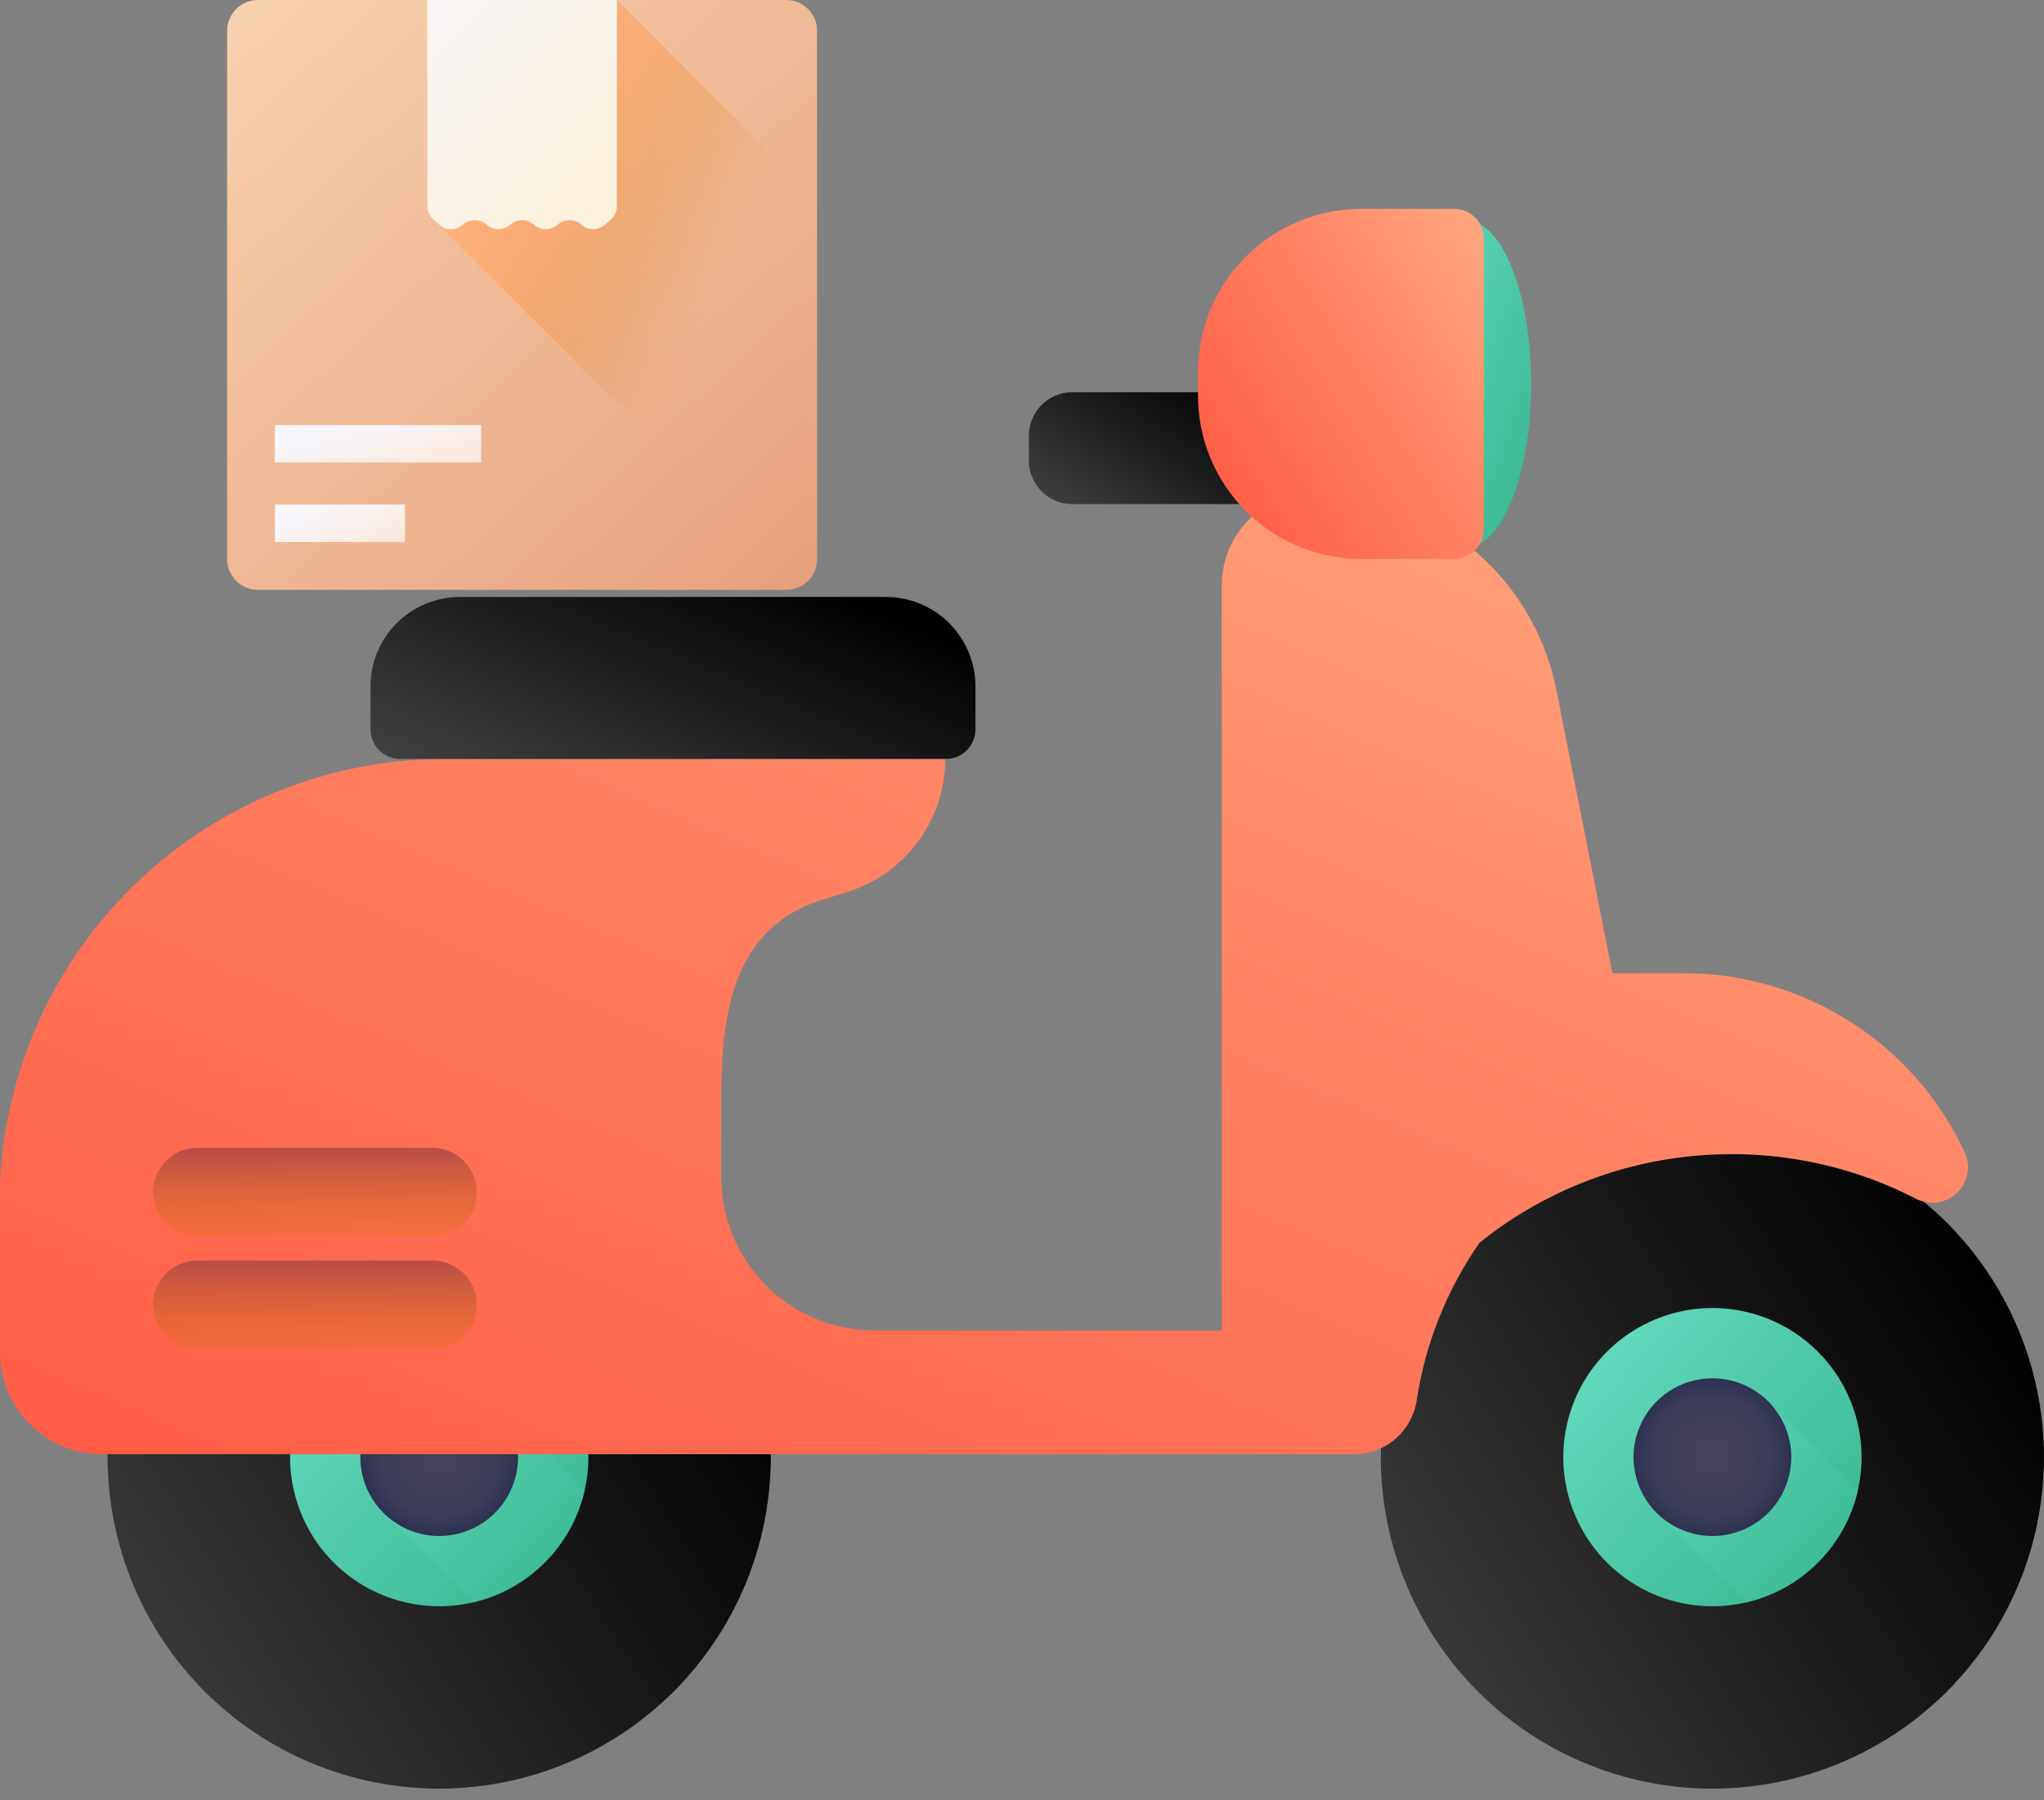 <svg width="84" height="74" viewBox="0 0 84 74" fill="none" xmlns="http://www.w3.org/2000/svg">
<rect x="0" y="0" width="84" height="74" fill="#808080" stroke="none"/>
<path d="M18.499 46.276V73.513C18.349 73.519 18.199 73.521 18.048 73.521C17.897 73.521 17.748 73.521 17.597 73.513V46.276C17.749 46.268 17.899 46.268 18.05 46.268C18.201 46.268 18.351 46.268 18.499 46.276Z" fill="url(#paint0_linear)"/>
<path d="M31.676 59.894C31.676 60.045 31.676 60.194 31.668 60.345H4.431C4.423 60.195 4.423 60.043 4.423 59.894C4.423 59.745 4.423 59.593 4.431 59.443H31.668C31.674 59.593 31.676 59.743 31.676 59.894Z" fill="url(#paint1_linear)"/>
<path d="M28.001 50.584L8.739 69.846C8.519 69.64 8.306 69.427 8.101 69.208L17.601 59.708L17.863 59.446L25.348 51.961L27.36 49.946C27.58 50.151 27.793 50.364 27.998 50.584H28.001Z" fill="url(#paint2_linear)"/>
<path d="M28.001 69.205C27.796 69.425 27.583 69.638 27.363 69.843L25.351 67.83L18.501 60.984L8.101 50.584C8.306 50.365 8.519 50.152 8.739 49.946L28.001 69.205Z" fill="url(#paint3_linear)"/>
<path d="M4.424 59.894C4.424 57.199 5.223 54.565 6.72 52.324C8.218 50.083 10.346 48.337 12.835 47.305C15.325 46.274 18.065 46.004 20.708 46.53C23.351 47.056 25.779 48.353 27.685 50.259C29.591 52.165 30.888 54.593 31.414 57.236C31.94 59.879 31.67 62.619 30.639 65.109C29.607 67.598 27.861 69.726 25.62 71.224C23.379 72.721 20.745 73.52 18.05 73.52C14.436 73.52 10.97 72.085 8.415 69.529C5.86 66.974 4.424 63.508 4.424 59.894H4.424Z" fill="url(#paint4_linear)"/>
<path d="M24.179 59.894C24.179 61.106 23.82 62.291 23.146 63.299C22.473 64.307 21.515 65.093 20.395 65.556C19.276 66.02 18.043 66.142 16.854 65.905C15.665 65.669 14.573 65.085 13.716 64.228C12.859 63.371 12.275 62.279 12.039 61.09C11.802 59.901 11.924 58.668 12.388 57.548C12.851 56.428 13.637 55.471 14.645 54.798C15.653 54.124 16.838 53.765 18.05 53.765C19.675 53.765 21.235 54.411 22.384 55.56C23.533 56.709 24.179 58.268 24.179 59.894Z" fill="url(#paint5_linear)"/>
<path d="M24.019 61.284L20.409 57.672C20.109 57.369 19.751 57.128 19.358 56.963C18.964 56.798 18.542 56.713 18.115 56.712C17.688 56.711 17.265 56.794 16.871 56.957C16.476 57.12 16.118 57.359 15.816 57.661C15.514 57.963 15.275 58.321 15.112 58.716C14.949 59.11 14.866 59.533 14.867 59.96C14.868 60.387 14.953 60.809 15.118 61.203C15.283 61.596 15.524 61.954 15.827 62.254L19.439 65.863C20.554 65.603 21.573 65.037 22.383 64.227C23.192 63.418 23.759 62.399 24.019 61.284Z" fill="url(#paint6_linear)"/>
<path d="M21.29 59.895C21.29 60.536 21.1 61.163 20.744 61.696C20.387 62.229 19.881 62.644 19.289 62.889C18.697 63.135 18.045 63.199 17.416 63.074C16.788 62.949 16.21 62.64 15.757 62.186C15.304 61.733 14.995 61.156 14.87 60.527C14.745 59.898 14.809 59.246 15.055 58.654C15.3 58.062 15.716 57.556 16.249 57.2C16.782 56.844 17.409 56.654 18.05 56.654C18.909 56.654 19.733 56.996 20.341 57.604C20.949 58.211 21.29 59.036 21.29 59.895Z" fill="url(#paint7_radial)"/>
<path d="M70.823 46.276V73.513C70.673 73.519 70.523 73.521 70.372 73.521C70.221 73.521 70.072 73.521 69.921 73.513V46.276C70.073 46.268 70.223 46.268 70.374 46.268C70.525 46.268 70.675 46.268 70.823 46.276Z" fill="url(#paint8_linear)"/>
<path d="M84 59.894C84 60.045 84 60.194 83.992 60.345H56.755C56.747 60.195 56.747 60.043 56.747 59.894C56.747 59.745 56.747 59.593 56.755 59.443H83.992C83.997 59.593 84 59.743 84 59.894Z" fill="url(#paint9_linear)"/>
<path d="M80.325 50.584L69.925 60.984L63.076 67.83L61.063 69.846C60.843 69.64 60.63 69.427 60.425 69.208L69.284 60.346L69.735 59.895L69.925 59.707L70.186 59.446L79.686 49.946C79.906 50.151 80.119 50.364 80.324 50.584H80.325Z" fill="url(#paint10_linear)"/>
<path d="M80.325 69.205C80.12 69.425 79.907 69.638 79.687 69.843L60.425 50.584C60.63 50.365 60.843 50.152 61.063 49.946L63.076 51.959L70.376 59.259L80.325 69.205Z" fill="url(#paint11_linear)"/>
<path d="M56.747 59.894C56.747 57.199 57.546 54.565 59.043 52.324C60.541 50.083 62.669 48.337 65.159 47.305C67.648 46.274 70.388 46.004 73.031 46.53C75.674 47.056 78.102 48.353 80.008 50.259C81.914 52.165 83.211 54.593 83.737 57.236C84.263 59.879 83.993 62.619 82.962 65.109C81.93 67.598 80.184 69.726 77.943 71.224C75.702 72.721 73.068 73.52 70.373 73.52C66.759 73.52 63.294 72.084 60.738 69.529C58.183 66.974 56.747 63.508 56.747 59.894V59.894Z" fill="url(#paint12_linear)"/>
<path d="M76.503 59.894C76.503 61.106 76.144 62.291 75.47 63.299C74.797 64.307 73.839 65.093 72.719 65.556C71.6 66.02 70.367 66.142 69.178 65.905C67.989 65.669 66.897 65.085 66.04 64.228C65.183 63.371 64.599 62.279 64.363 61.09C64.126 59.901 64.248 58.668 64.712 57.548C65.175 56.428 65.961 55.471 66.969 54.798C67.977 54.124 69.162 53.765 70.374 53.765C71.999 53.765 73.558 54.411 74.708 55.56C75.857 56.709 76.503 58.268 76.503 59.894Z" fill="url(#paint13_linear)"/>
<path d="M76.342 61.284L72.732 57.672C72.432 57.369 72.074 57.128 71.681 56.963C71.287 56.798 70.865 56.713 70.438 56.712C70.011 56.711 69.588 56.794 69.194 56.957C68.799 57.12 68.441 57.359 68.139 57.661C67.837 57.963 67.598 58.321 67.435 58.716C67.272 59.11 67.189 59.533 67.19 59.96C67.191 60.387 67.276 60.809 67.441 61.203C67.606 61.596 67.847 61.954 68.15 62.254L71.762 65.863C72.876 65.603 73.896 65.036 74.705 64.227C75.515 63.418 76.082 62.398 76.342 61.284Z" fill="url(#paint14_linear)"/>
<path d="M73.614 59.895C73.614 60.536 73.424 61.163 73.068 61.696C72.712 62.229 72.206 62.644 71.613 62.889C71.021 63.135 70.369 63.199 69.741 63.074C69.112 62.949 68.534 62.64 68.081 62.187C67.628 61.733 67.319 61.156 67.194 60.527C67.069 59.899 67.133 59.247 67.379 58.655C67.624 58.063 68.039 57.556 68.572 57.2C69.105 56.844 69.732 56.654 70.373 56.654C71.233 56.654 72.057 56.995 72.665 57.603C73.272 58.211 73.614 59.035 73.614 59.895Z" fill="url(#paint15_radial)"/>
<path d="M50.21 59.774H4.2C3.086 59.774 2.018 59.331 1.23 58.544C0.442 57.756 0 56.688 0 55.574L0 49.494C0 49.458 0 49.422 0 49.387C0 49.381 0 49.375 0 49.369C0 49.335 0 49.301 0 49.269V49.246C0 49.213 0 49.179 0 49.146V49.125C0 49.097 0 49.069 0 49.041V49.014C0 48.985 0 48.955 0 48.926V48.884C0 48.859 0 48.833 0 48.808V48.753V48.713C0 48.678 0 48.643 0 48.613V48.598C0.23 43.901 2.259 39.474 5.667 36.233C9.074 32.993 13.598 31.188 18.3 31.194H38.847C38.847 32.415 38.457 33.604 37.734 34.587C37.011 35.571 35.992 36.298 34.827 36.662L33.8 36.981C30.278 38.081 29.642 41.341 29.642 45.031V48.388C29.642 50.059 30.306 51.661 31.487 52.843C32.669 54.024 34.271 54.688 35.942 54.688H50.21V24.074C50.207 23.063 50.604 22.092 51.314 21.372C52.023 20.652 52.989 20.242 54 20.231H54.057C56.395 20.231 58.66 21.042 60.466 22.526C62.273 24.01 63.508 26.074 63.963 28.367L66.263 40.003H69.2C71.625 40.002 74 40.695 76.045 41.999C78.09 43.303 79.719 45.164 80.742 47.363C80.869 47.641 80.906 47.952 80.848 48.253C80.79 48.553 80.638 48.828 80.416 49.038C80.194 49.248 79.911 49.383 79.607 49.425C79.304 49.466 78.996 49.411 78.725 49.268C77.256 48.511 75.681 47.98 74.053 47.693C73.189 47.54 72.315 47.456 71.438 47.442H71.156C67.389 47.437 63.735 48.722 60.8 51.083C59.455 53.016 58.573 55.232 58.221 57.56C58.15 58.028 57.952 58.467 57.65 58.831C57.41 59.125 57.107 59.362 56.764 59.525C56.421 59.687 56.046 59.772 55.666 59.771L50.21 59.774Z" fill="url(#paint16_linear)"/>
<path d="M51.754 20.721H44.068C43.594 20.721 43.141 20.533 42.806 20.198C42.471 19.863 42.283 19.409 42.283 18.936V17.906C42.283 17.432 42.471 16.978 42.806 16.644C43.141 16.309 43.594 16.121 44.068 16.121H51.754C52.227 16.121 52.681 16.309 53.016 16.644C53.351 16.978 53.539 17.432 53.539 17.906V18.936C53.539 19.409 53.351 19.863 53.016 20.198C52.681 20.533 52.227 20.721 51.754 20.721Z" fill="url(#paint17_linear)"/>
<path d="M62.924 15.778C62.924 12.07 61.731 9.064 60.259 9.064C58.787 9.064 57.596 12.07 57.596 15.778C57.596 19.486 58.789 22.492 60.259 22.492C61.729 22.492 62.924 19.487 62.924 15.778Z" fill="url(#paint18_linear)"/>
<path d="M59.76 22.973H55.943C54.163 22.973 52.456 22.266 51.198 21.007C49.939 19.749 49.232 18.042 49.232 16.262V15.296C49.232 13.516 49.939 11.809 51.198 10.551C52.456 9.292 54.163 8.585 55.943 8.585H59.759C59.919 8.585 60.078 8.616 60.225 8.677C60.373 8.739 60.508 8.828 60.621 8.941C60.734 9.055 60.823 9.189 60.885 9.337C60.946 9.485 60.977 9.643 60.977 9.803V21.756C60.977 22.079 60.849 22.389 60.62 22.617C60.392 22.846 60.082 22.974 59.759 22.974L59.76 22.973Z" fill="url(#paint19_linear)"/>
<path d="M18.903 24.538H36.41C37.385 24.538 38.32 24.925 39.01 25.615C39.7 26.304 40.087 27.24 40.087 28.215V29.982C40.087 30.303 39.959 30.612 39.732 30.839C39.505 31.066 39.196 31.194 38.875 31.194H16.437C16.116 31.194 15.808 31.066 15.581 30.838C15.354 30.611 15.226 30.303 15.226 29.982V28.215C15.226 27.24 15.613 26.304 16.303 25.615C16.992 24.925 17.928 24.538 18.903 24.538Z" fill="url(#paint20_linear)"/>
<path d="M17.77 50.835H8.113C7.628 50.835 7.164 50.642 6.821 50.3C6.479 49.957 6.286 49.492 6.286 49.008C6.286 48.523 6.479 48.059 6.821 47.716C7.164 47.373 7.628 47.181 8.113 47.181H17.77C18.255 47.181 18.719 47.373 19.062 47.716C19.404 48.059 19.597 48.523 19.597 49.008C19.597 49.492 19.404 49.957 19.062 50.3C18.719 50.642 18.255 50.835 17.77 50.835Z" fill="url(#paint21_linear)"/>
<path d="M17.77 55.468H8.113C7.628 55.468 7.164 55.276 6.821 54.933C6.479 54.59 6.286 54.126 6.286 53.641C6.286 53.156 6.479 52.692 6.821 52.349C7.164 52.007 7.628 51.814 8.113 51.814H17.77C18.255 51.814 18.719 52.007 19.062 52.349C19.404 52.692 19.597 53.156 19.597 53.641C19.597 54.126 19.404 54.59 19.062 54.933C18.719 55.276 18.255 55.468 17.77 55.468Z" fill="url(#paint22_linear)"/>
<path d="M32.31 24.246H10.598C10.432 24.246 10.267 24.213 10.113 24.149C9.959 24.085 9.82 23.992 9.702 23.874C9.585 23.756 9.491 23.616 9.428 23.462C9.365 23.308 9.332 23.143 9.333 22.977V1.265C9.333 1.099 9.366 0.934 9.43 0.78C9.494 0.627 9.587 0.487 9.705 0.37C9.823 0.252 9.962 0.159 10.116 0.096C10.27 0.032 10.435 -0 10.601 1.58054e-06H32.313C32.648 1.58054e-06 32.97 0.133 33.208 0.371C33.445 0.608 33.578 0.93 33.578 1.265V22.978C33.578 23.145 33.546 23.31 33.482 23.464C33.419 23.618 33.325 23.758 33.208 23.875C33.09 23.993 32.95 24.087 32.796 24.15C32.642 24.214 32.477 24.246 32.31 24.246Z" fill="url(#paint23_linear)"/>
<path d="M17.806 9.022L30.486 21.701L30.725 21.913C30.859 22.032 31.032 22.098 31.212 22.098C31.391 22.098 31.565 22.032 31.699 21.913C31.833 21.794 32.007 21.728 32.186 21.728C32.365 21.728 32.539 21.794 32.673 21.913C32.795 22.021 32.95 22.086 33.113 22.096C33.276 22.106 33.438 22.061 33.573 21.969V8.224L25.354 0.001H17.559V8.472C17.559 8.576 17.581 8.679 17.624 8.773C17.666 8.868 17.728 8.953 17.806 9.022Z" fill="url(#paint24_linear)"/>
<path d="M25.354 0.001V8.473C25.354 8.577 25.332 8.68 25.289 8.775C25.246 8.87 25.184 8.954 25.106 9.023L24.865 9.236C24.731 9.355 24.558 9.42 24.378 9.42C24.199 9.42 24.026 9.355 23.892 9.236C23.758 9.117 23.584 9.051 23.405 9.051C23.226 9.051 23.052 9.117 22.918 9.236C22.784 9.355 22.61 9.421 22.431 9.421C22.252 9.421 22.078 9.355 21.944 9.236C21.81 9.117 21.636 9.051 21.457 9.051C21.278 9.051 21.104 9.117 20.97 9.236C20.836 9.355 20.662 9.421 20.483 9.421C20.303 9.421 20.13 9.355 19.996 9.236C19.862 9.117 19.688 9.051 19.509 9.051C19.33 9.051 19.156 9.117 19.022 9.236C18.888 9.355 18.714 9.421 18.535 9.421C18.355 9.421 18.182 9.355 18.048 9.236L17.807 9.021C17.729 8.952 17.667 8.868 17.624 8.773C17.581 8.678 17.559 8.576 17.559 8.472V0.001H25.354Z" fill="url(#paint25_linear)"/>
<path d="M11.295 20.739H16.643V22.281H11.295V20.739Z" fill="url(#paint26_linear)"/>
<path d="M11.295 17.469H19.78V19.011H11.295V17.469Z" fill="url(#paint27_linear)"/>
<defs>
<linearGradient id="paint0_linear" x1="17.597" y1="59.895" x2="18.499" y2="59.895" gradientUnits="userSpaceOnUse">
<stop stop-color="#575C55"/>
<stop offset="1" stop-color="#45425A"/>
</linearGradient>
<linearGradient id="paint1_linear" x1="4.423" y1="59.894" x2="31.676" y2="59.894" gradientUnits="userSpaceOnUse">
<stop stop-color="#575C55"/>
<stop offset="1" stop-color="#45425A"/>
</linearGradient>
<linearGradient id="paint2_linear" x1="8.101" y1="59.896" x2="28.001" y2="59.896" gradientUnits="userSpaceOnUse">
<stop stop-color="#575C55"/>
<stop offset="1" stop-color="#45425A"/>
</linearGradient>
<linearGradient id="paint3_linear" x1="8.101" y1="59.895" x2="28.001" y2="59.895" gradientUnits="userSpaceOnUse">
<stop stop-color="#575C55"/>
<stop offset="1" stop-color="#45425A"/>
</linearGradient>
<linearGradient id="paint4_linear" x1="31.676" y1="55.452" x2="0.445" y2="75.101" gradientUnits="userSpaceOnUse">
<stop/>
<stop offset="1" stop-color="#4A4A4A"/>
</linearGradient>
<linearGradient id="paint5_linear" x1="11.345" y1="53.765" x2="23.162" y2="64.613" gradientUnits="userSpaceOnUse">
<stop stop-color="#6BDEC5"/>
<stop offset="1" stop-color="#39B993"/>
</linearGradient>
<linearGradient id="paint6_linear" x1="14.437" y1="56.712" x2="23.259" y2="64.812" gradientUnits="userSpaceOnUse">
<stop stop-color="#6BDEC5"/>
<stop offset="1" stop-color="#39B993"/>
</linearGradient>
<radialGradient id="paint7_radial" cx="0" cy="0" r="1" gradientUnits="userSpaceOnUse" gradientTransform="translate(18.049 59.895) scale(3.241)">
<stop stop-color="#45425A"/>
<stop offset="0.476" stop-color="#424059"/>
<stop offset="0.774" stop-color="#3A3B56"/>
<stop offset="1" stop-color="#2D3251"/>
</radialGradient>
<linearGradient id="paint8_linear" x1="69.921" y1="59.895" x2="70.823" y2="59.895" gradientUnits="userSpaceOnUse">
<stop stop-color="#575C55"/>
<stop offset="1" stop-color="#45425A"/>
</linearGradient>
<linearGradient id="paint9_linear" x1="56.747" y1="59.894" x2="84" y2="59.894" gradientUnits="userSpaceOnUse">
<stop stop-color="#575C55"/>
<stop offset="1" stop-color="#45425A"/>
</linearGradient>
<linearGradient id="paint10_linear" x1="60.425" y1="59.896" x2="80.325" y2="59.896" gradientUnits="userSpaceOnUse">
<stop stop-color="#575C55"/>
<stop offset="1" stop-color="#45425A"/>
</linearGradient>
<linearGradient id="paint11_linear" x1="60.425" y1="59.895" x2="80.325" y2="59.895" gradientUnits="userSpaceOnUse">
<stop stop-color="#575C55"/>
<stop offset="1" stop-color="#45425A"/>
</linearGradient>
<linearGradient id="paint12_linear" x1="83.999" y1="55.452" x2="52.768" y2="75.101" gradientUnits="userSpaceOnUse">
<stop/>
<stop offset="1" stop-color="#4A4A4A"/>
</linearGradient>
<linearGradient id="paint13_linear" x1="63.669" y1="53.765" x2="75.486" y2="64.613" gradientUnits="userSpaceOnUse">
<stop stop-color="#6BDEC5"/>
<stop offset="1" stop-color="#39B993"/>
</linearGradient>
<linearGradient id="paint14_linear" x1="66.76" y1="56.712" x2="75.582" y2="64.812" gradientUnits="userSpaceOnUse">
<stop stop-color="#6BDEC5"/>
<stop offset="1" stop-color="#39B993"/>
</linearGradient>
<radialGradient id="paint15_radial" cx="0" cy="0" r="1" gradientUnits="userSpaceOnUse" gradientTransform="translate(70.373 59.895) scale(3.241)">
<stop stop-color="#45425A"/>
<stop offset="0.476" stop-color="#424059"/>
<stop offset="0.774" stop-color="#3A3B56"/>
<stop offset="1" stop-color="#2D3251"/>
</radialGradient>
<linearGradient id="paint16_linear" x1="78.449" y1="16.949" x2="50.953" y2="80.991" gradientUnits="userSpaceOnUse">
<stop stop-color="#FFA981"/>
<stop offset="0.066" stop-color="#FFA77F"/>
<stop offset="0.428" stop-color="#FF8666"/>
<stop offset="1" stop-color="#FF5C45"/>
</linearGradient>
<linearGradient id="paint17_linear" x1="53.539" y1="17.671" x2="48.196" y2="25.896" gradientUnits="userSpaceOnUse">
<stop/>
<stop offset="1" stop-color="#4A4A4A"/>
</linearGradient>
<linearGradient id="paint18_linear" x1="57.346" y1="9.064" x2="65.702" y2="12.108" gradientUnits="userSpaceOnUse">
<stop stop-color="#6BDEC5"/>
<stop offset="1" stop-color="#39B993"/>
</linearGradient>
<linearGradient id="paint19_linear" x1="60.977" y1="8.585" x2="47.591" y2="16.911" gradientUnits="userSpaceOnUse">
<stop stop-color="#FFA981"/>
<stop offset="0.428" stop-color="#FF8666"/>
<stop offset="1" stop-color="#FF5C45"/>
</linearGradient>
<linearGradient id="paint20_linear" x1="40.087" y1="26.781" x2="33.99" y2="41.109" gradientUnits="userSpaceOnUse">
<stop/>
<stop offset="1" stop-color="#4A4A4A"/>
</linearGradient>
<linearGradient id="paint21_linear" x1="12.941" y1="52.337" x2="12.941" y2="46.589" gradientUnits="userSpaceOnUse">
<stop stop-color="#E58200" stop-opacity="0"/>
<stop offset="0.241" stop-color="#DA760F" stop-opacity="0.243"/>
<stop offset="0.704" stop-color="#BC5737" stop-opacity="0.706"/>
<stop offset="1" stop-color="#A64153"/>
</linearGradient>
<linearGradient id="paint22_linear" x1="12.941" y1="56.97" x2="12.941" y2="51.222" gradientUnits="userSpaceOnUse">
<stop stop-color="#E58200" stop-opacity="0"/>
<stop offset="0.241" stop-color="#DA760F" stop-opacity="0.243"/>
<stop offset="0.704" stop-color="#BC5737" stop-opacity="0.706"/>
<stop offset="1" stop-color="#A64153"/>
</linearGradient>
<linearGradient id="paint23_linear" x1="11.151" y1="-5.37424e-07" x2="33.579" y2="24.245" gradientUnits="userSpaceOnUse">
<stop stop-color="#F7D0AD"/>
<stop offset="1" stop-color="#E89F7B"/>
</linearGradient>
<linearGradient id="paint24_linear" x1="30.226" y1="13.171" x2="14.924" y2="5.12" gradientUnits="userSpaceOnUse">
<stop stop-color="#FFC77E" stop-opacity="0"/>
<stop offset="0.192" stop-color="#DE7B09" stop-opacity="0.11"/>
<stop offset="0.504" stop-color="#FF9A50" stop-opacity="0.502"/>
<stop offset="0.888" stop-color="#FFBC86" stop-opacity="0.886"/>
<stop offset="1" stop-color="#FFECAD"/>
</linearGradient>
<linearGradient id="paint25_linear" x1="17.559" y1="-2.684" x2="26.863" y2="6.139" gradientUnits="userSpaceOnUse">
<stop stop-color="#F8F6FB"/>
<stop offset="1" stop-color="#FBF1DC"/>
</linearGradient>
<linearGradient id="paint26_linear" x1="12.611" y1="21.198" x2="13.419" y2="23.265" gradientUnits="userSpaceOnUse">
<stop stop-color="#F8F6FB"/>
<stop offset="1" stop-color="#FBE8DC"/>
</linearGradient>
<linearGradient id="paint27_linear" x1="13.382" y1="17.928" x2="13.936" y2="20.175" gradientUnits="userSpaceOnUse">
<stop stop-color="#F8F6FB"/>
<stop offset="1" stop-color="#FBE8DC"/>
</linearGradient>
</defs>
</svg>
